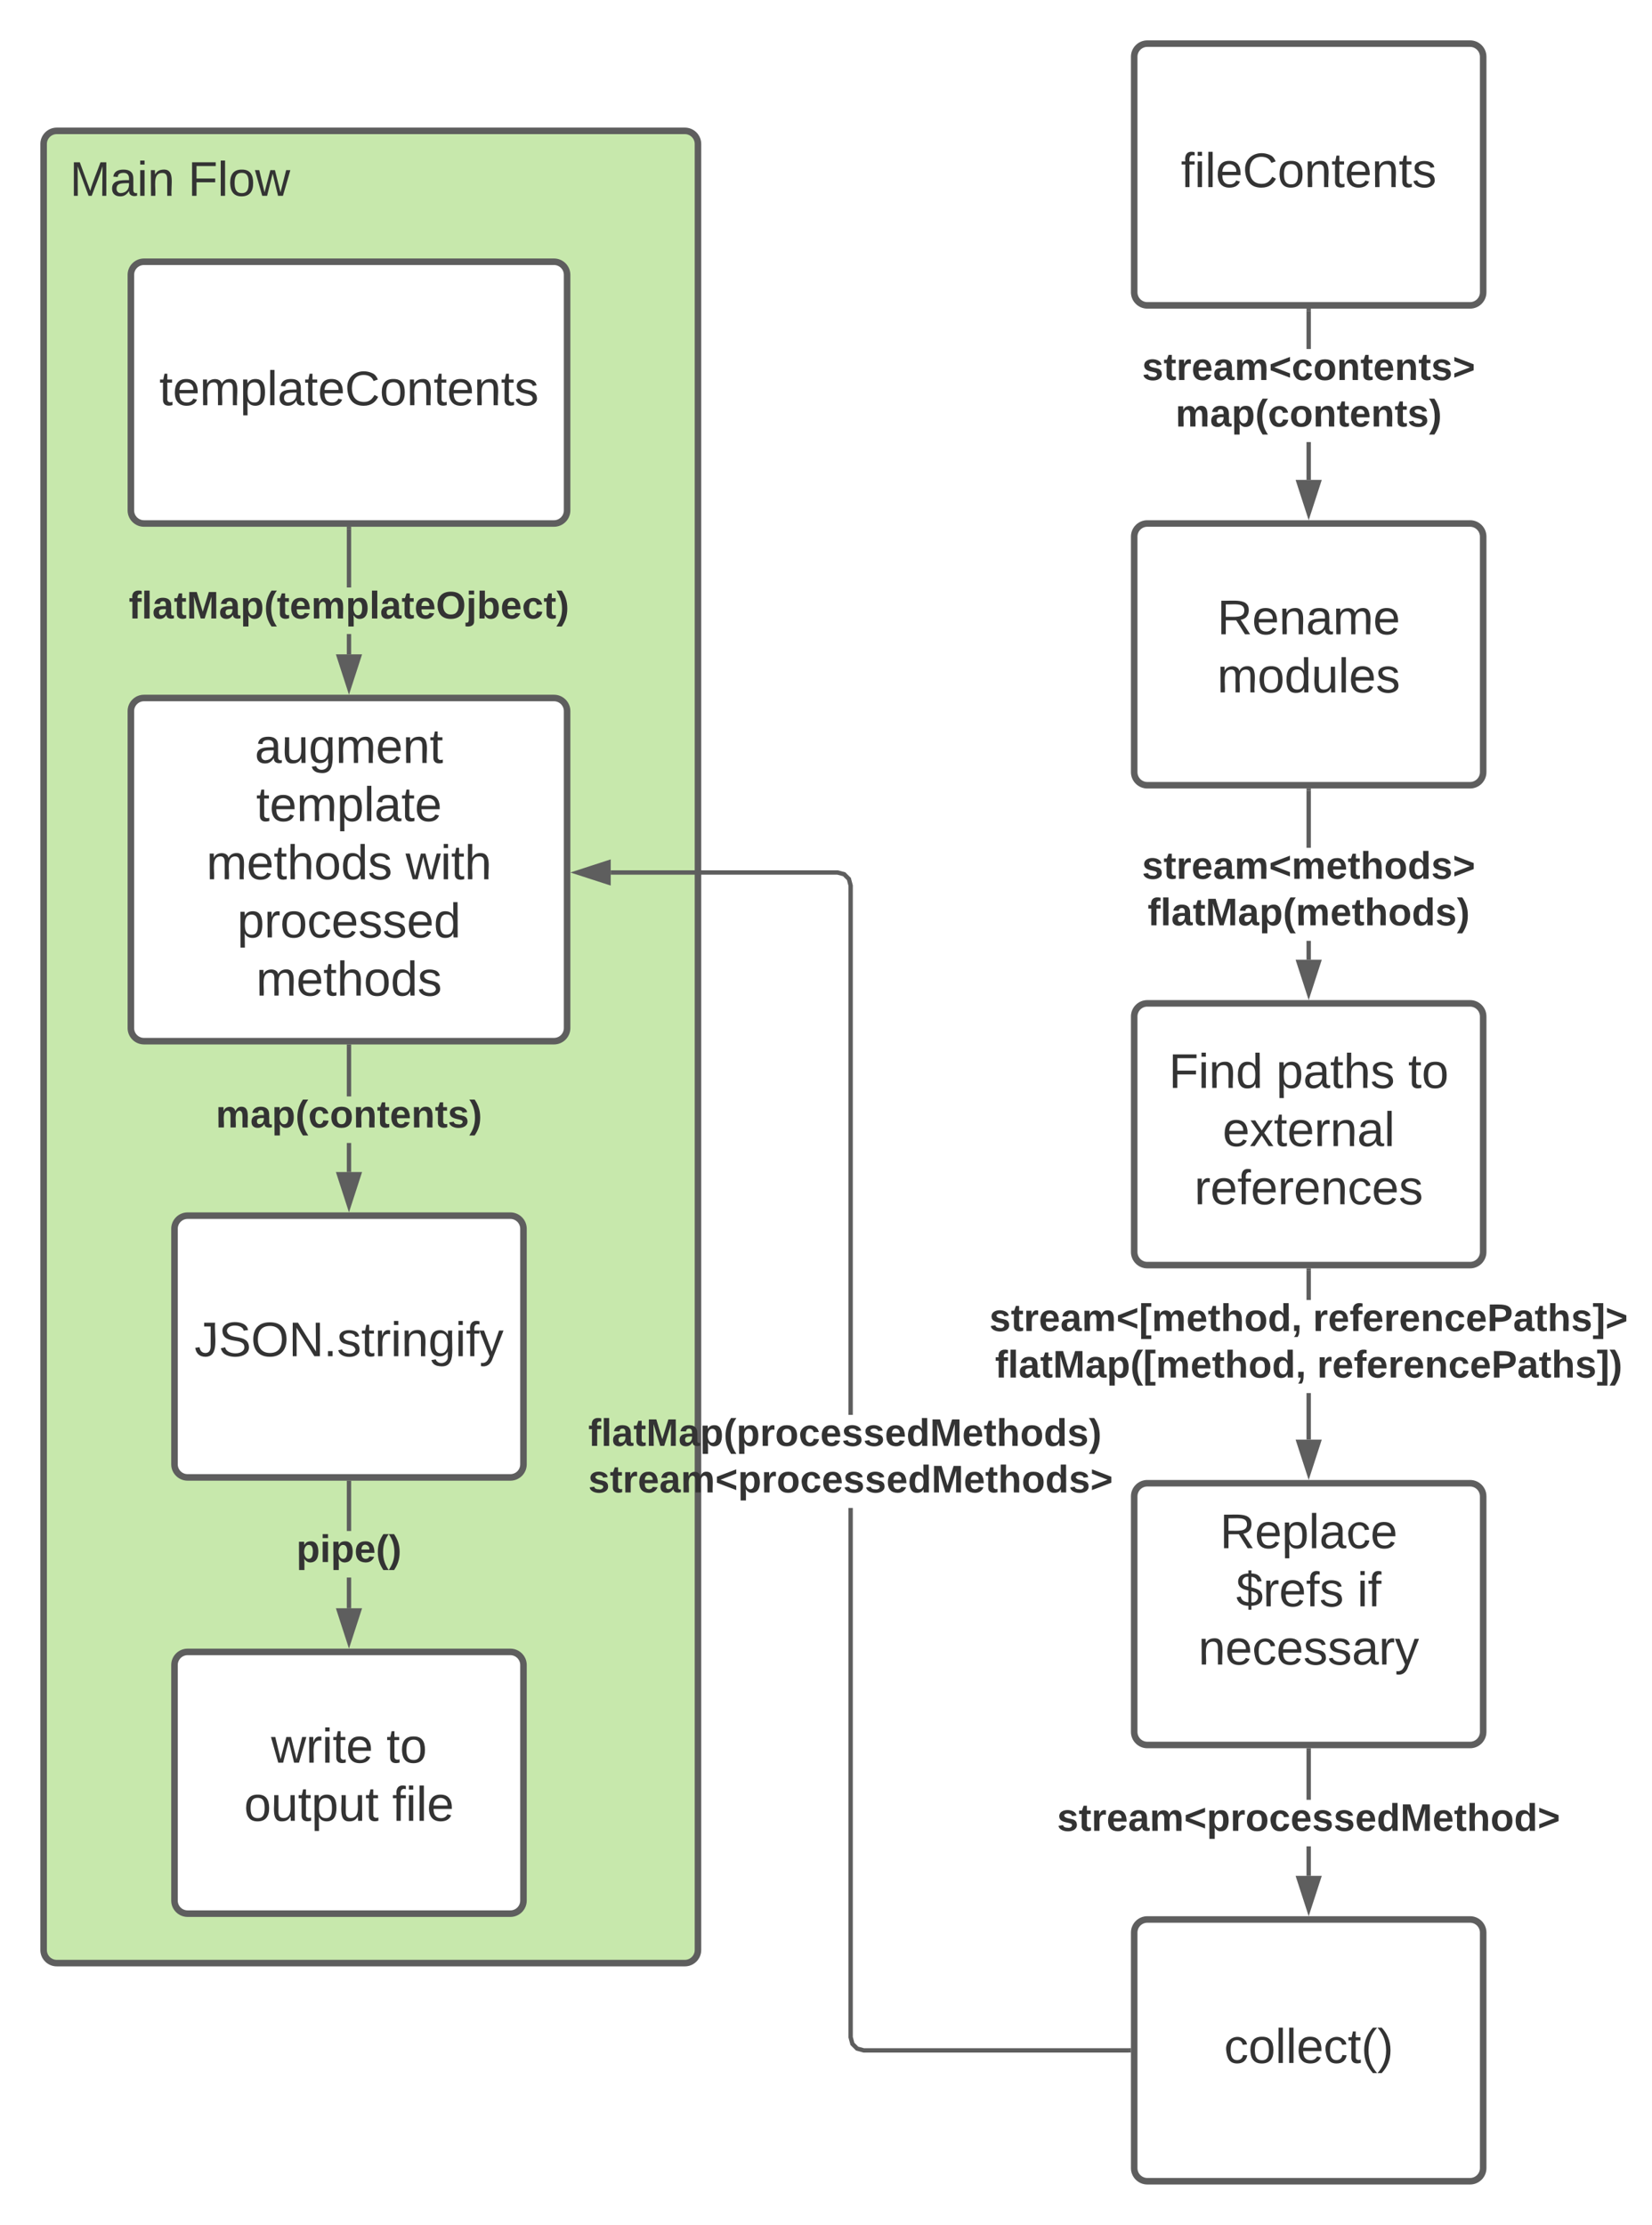 <svg xmlns="http://www.w3.org/2000/svg" xmlns:xlink="http://www.w3.org/1999/xlink" xmlns:lucid="lucid" width="757.4" height="1020"><g transform="translate(-340 -20)" lucid:page-tab-id="0_0"><path d="M0 0h1760v1360H0z" fill="#fff"/><path d="M360 86c0-3.3 2.7-6 6-6h288c3.3 0 6 2.7 6 6v828c0 3.3-2.7 6-6 6H366c-3.3 0-6-2.7-6-6z" stroke="#5e5e5e" stroke-width="3" fill="#c7e8ac"/><use xlink:href="#a" transform="matrix(1,0,0,1,372,92) translate(0 17.778)"/><use xlink:href="#b" transform="matrix(1,0,0,1,372,92) translate(54.198 17.778)"/><path d="M400 146c0-3.3 2.7-6 6-6h188c3.3 0 6 2.7 6 6v108c0 3.3-2.7 6-6 6H406c-3.3 0-6-2.7-6-6z" stroke="#5e5e5e" stroke-width="3" fill="#fff"/><use xlink:href="#c" transform="matrix(1,0,0,1,412,152) translate(1.056 53.778)"/><path d="M400 346c0-3.3 2.7-6 6-6h188c3.3 0 6 2.7 6 6v145.33c0 3.32-2.7 6-6 6H406c-3.3 0-6-2.68-6-6z" stroke="#5e5e5e" stroke-width="3" fill="#fff"/><use xlink:href="#d" transform="matrix(1,0,0,1,412,352) translate(44.821 17.778)"/><use xlink:href="#e" transform="matrix(1,0,0,1,412,352) translate(45.469 44.444)"/><use xlink:href="#f" transform="matrix(1,0,0,1,412,352) translate(22.66 71.111)"/><use xlink:href="#g" transform="matrix(1,0,0,1,412,352) translate(113.957 71.111)"/><use xlink:href="#h" transform="matrix(1,0,0,1,412,352) translate(36.796 97.778)"/><use xlink:href="#i" transform="matrix(1,0,0,1,412,352) translate(45.438 124.444)"/><path d="M420 783.33c0-3.3 2.7-6 6-6h148c3.3 0 6 2.7 6 6v108c0 3.32-2.7 6-6 6H426c-3.3 0-6-2.68-6-6z" stroke="#5e5e5e" stroke-width="3" fill="#fff"/><use xlink:href="#j" transform="matrix(1,0,0,1,432,789.333) translate(32.29 38.778)"/><use xlink:href="#k" transform="matrix(1,0,0,1,432,789.333) translate(85.191 38.778)"/><use xlink:href="#l" transform="matrix(1,0,0,1,432,789.333) translate(19.914 65.444)"/><use xlink:href="#m" transform="matrix(1,0,0,1,432,789.333) translate(87.815 65.444)"/><path d="M860 486c0-3.3 2.7-6 6-6h148c3.3 0 6 2.7 6 6v108c0 3.3-2.7 6-6 6H866c-3.3 0-6-2.7-6-6z" stroke="#5e5e5e" stroke-width="3" fill="#fff"/><use xlink:href="#n" transform="matrix(1,0,0,1,872,492) translate(3.864 26.778)"/><use xlink:href="#o" transform="matrix(1,0,0,1,872,492) translate(53.123 26.778)"/><use xlink:href="#p" transform="matrix(1,0,0,1,872,492) translate(113.617 26.778)"/><use xlink:href="#q" transform="matrix(1,0,0,1,872,492) translate(28.556 53.444)"/><use xlink:href="#r" transform="matrix(1,0,0,1,872,492) translate(15.593 80.111)"/><path d="M860 46c0-3.3 2.7-6 6-6h148c3.3 0 6 2.7 6 6v108c0 3.3-2.7 6-6 6H866c-3.3 0-6-2.7-6-6z" stroke="#5e5e5e" stroke-width="3" fill="#fff"/><use xlink:href="#s" transform="matrix(1,0,0,1,872,52) translate(9.451 53.778)"/><path d="M501 320h-2v-9.33h2zm0-30.67h-2V262.5h2z" fill="#5e5e5e"/><path d="M501 262.53h-2v-1.03h2zM500 335.26L495.36 321h9.28z" fill="#5e5e5e"/><path d="M500 338.5l-6-18.5h12zm-3.26-16.5l3.26 10.03 3.26-10.03z" fill="#5e5e5e"/><use xlink:href="#t" transform="matrix(1,0,0,1,399.037,289.333) translate(0 14.222)"/><path d="M860 266c0-3.3 2.7-6 6-6h148c3.3 0 6 2.7 6 6v108c0 3.3-2.7 6-6 6H866c-3.3 0-6-2.7-6-6z" stroke="#5e5e5e" stroke-width="3" fill="#fff"/><use xlink:href="#u" transform="matrix(1,0,0,1,872,272) translate(26.086 38.778)"/><use xlink:href="#v" transform="matrix(1,0,0,1,872,272) translate(26.086 65.444)"/><path d="M941 240h-2v-17.33h2zm0-60h-2v-17.5h2z" fill="#5e5e5e"/><path d="M941 162.53h-2v-1.03h2zM940 255.26L935.36 241h9.28z" fill="#5e5e5e"/><path d="M940 258.5l-6-18.5h12zm-3.26-16.5l3.26 10.03 3.26-10.03z" fill="#5e5e5e"/><use xlink:href="#w" transform="matrix(1,0,0,1,863.605,180) translate(0.005 14.222)"/><use xlink:href="#x" transform="matrix(1,0,0,1,863.605,180) translate(15.363 35.556)"/><path d="M941 460h-2v-8.67h2zm0-51.33h-2V382.5h2z" fill="#5e5e5e"/><path d="M941 382.53h-2v-1.03h2zM940 475.26L935.36 461h9.28z" fill="#5e5e5e"/><path d="M940 478.5l-6-18.5h12zm-3.26-16.5l3.26 10.03 3.26-10.03z" fill="#5e5e5e"/><use xlink:href="#y" transform="matrix(1,0,0,1,863.58,408.667) translate(0.005 14.222)"/><use xlink:href="#z" transform="matrix(1,0,0,1,863.58,408.667) translate(2.598 35.556)"/><path d="M860 706c0-3.3 2.7-6 6-6h148c3.3 0 6 2.7 6 6v108c0 3.3-2.7 6-6 6H866c-3.3 0-6-2.7-6-6z" stroke="#5e5e5e" stroke-width="3" fill="#fff"/><use xlink:href="#A" transform="matrix(1,0,0,1,872,712) translate(27.321 17.778)"/><use xlink:href="#B" transform="matrix(1,0,0,1,872,712) translate(34.728 44.444)"/><use xlink:href="#C" transform="matrix(1,0,0,1,872,712) translate(90.222 44.444)"/><use xlink:href="#D" transform="matrix(1,0,0,1,872,712) translate(17.414 71.111)"/><path d="M941 680h-2v-21.33h2zm0-64h-2v-13.5h2z" fill="#5e5e5e"/><path d="M941 602.53h-2v-1.03h2zM940 695.26L935.36 681h9.28z" fill="#5e5e5e"/><path d="M940 698.5l-6-18.5h12zm-3.26-16.5l3.26 10.03 3.26-10.03z" fill="#5e5e5e"/><use xlink:href="#E" transform="matrix(1,0,0,1,793.605,616) translate(0.005 14.222)"/><use xlink:href="#F" transform="matrix(1,0,0,1,793.605,616) translate(148.351 14.222)"/><use xlink:href="#G" transform="matrix(1,0,0,1,793.605,616) translate(2.598 35.556)"/><use xlink:href="#H" transform="matrix(1,0,0,1,793.605,616) translate(150.252 35.556)"/><path d="M731 953.87l.7 2.64 1.8 1.8 2.63.7H857.5v2H735.87l-3.42-.92-2.53-2.53-.92-3.42v-242.8h2zm-3.45-533.95l2.53 2.53.92 3.4v242.8h-2V426.14l-.7-2.64-1.8-1.8-2.63-.7H620v-2h104.13z" fill="#5e5e5e"/><path d="M858.5 961h-1.03v-2h1.03zM619 424.63L604.74 420l14.26-4.64z" fill="#5e5e5e"/><path d="M620 426l-18.5-6 18.5-6.02zm-12.03-6l10.03 3.25v-6.5z" fill="#5e5e5e"/><g><use xlink:href="#I" transform="matrix(1,0,0,1,609.728,668.664) translate(0 14.222)"/><use xlink:href="#J" transform="matrix(1,0,0,1,609.728,668.664) translate(0 35.556)"/></g><path d="M860 906c0-3.3 2.7-6 6-6h148c3.3 0 6 2.7 6 6v108c0 3.3-2.7 6-6 6H866c-3.3 0-6-2.7-6-6z" stroke="#5e5e5e" stroke-width="3" fill="#fff"/><g><use xlink:href="#K" transform="matrix(1,0,0,1,872,912) translate(29.235 53.778)"/></g><path d="M941 880h-2v-13.52h2zm0-34.86h-2V822.5h2z" fill="#5e5e5e"/><path d="M941 822.53h-2v-1.03h2zM940 895.26L935.36 881h9.28z" fill="#5e5e5e"/><path d="M940 898.5l-6-18.5h12zm-3.26-16.5l3.26 10.03 3.26-10.03z" fill="#5e5e5e"/><g><use xlink:href="#L" transform="matrix(1,0,0,1,824.667,845.142) translate(0 14.222)"/></g><path d="M420 583.33c0-3.3 2.7-6 6-6h148c3.3 0 6 2.7 6 6v108c0 3.32-2.7 6-6 6H426c-3.3 0-6-2.68-6-6z" stroke="#5e5e5e" stroke-width="3" fill="#fff"/><g><use xlink:href="#M" transform="matrix(1,0,0,1,432,589.333) translate(-2.864 52.444)"/></g><path d="M501 557.33h-2V544h2zm0-34.66h-2v-22.84h2z" fill="#5e5e5e"/><path d="M501 499.86h-2v-1.03h2zM500 572.6l-4.64-14.27h9.28z" fill="#5e5e5e"/><path d="M500 575.83l-6-18.5h12zm-3.26-16.5l3.26 10.03 3.26-10.03z" fill="#5e5e5e"/><g><use xlink:href="#N" transform="matrix(1,0,0,1,438.963,522.667) translate(0 14.222)"/></g><path d="M501 757.33h-2v-14.1h2zm0-35.43h-2v-22.07h2z" fill="#5e5e5e"/><path d="M501 699.86h-2v-1.03h2zM500 772.6l-4.64-14.27h9.28z" fill="#5e5e5e"/><path d="M500 775.83l-6-18.5h12zm-3.26-16.5l3.26 10.03 3.26-10.03z" fill="#5e5e5e"/><g><use xlink:href="#O" transform="matrix(1,0,0,1,475.901,721.904) translate(0 14.222)"/></g><defs><path fill="#333" d="M240 0l2-218c-23 76-54 145-80 218h-23L58-218 59 0H30v-248h44l77 211c21-75 51-140 76-211h43V0h-30" id="P"/><path fill="#333" d="M141-36C126-15 110 5 73 4 37 3 15-17 15-53c-1-64 63-63 125-63 3-35-9-54-41-54-24 1-41 7-42 31l-33-3c5-37 33-52 76-52 45 0 72 20 72 64v82c-1 20 7 32 28 27v20c-31 9-61-2-59-35zM48-53c0 20 12 33 32 33 41-3 63-29 60-74-43 2-92-5-92 41" id="Q"/><path fill="#333" d="M24-231v-30h32v30H24zM24 0v-190h32V0H24" id="R"/><path fill="#333" d="M117-194c89-4 53 116 60 194h-32v-121c0-31-8-49-39-48C34-167 62-67 57 0H25l-1-190h30c1 10-1 24 2 32 11-22 29-35 61-36" id="S"/><g id="a"><use transform="matrix(0.062,0,0,0.062,0,0)" xlink:href="#P"/><use transform="matrix(0.062,0,0,0.062,18.457,0)" xlink:href="#Q"/><use transform="matrix(0.062,0,0,0.062,30.802,0)" xlink:href="#R"/><use transform="matrix(0.062,0,0,0.062,35.679,0)" xlink:href="#S"/></g><path fill="#333" d="M63-220v92h138v28H63V0H30v-248h175v28H63" id="T"/><path fill="#333" d="M24 0v-261h32V0H24" id="U"/><path fill="#333" d="M100-194c62-1 85 37 85 99 1 63-27 99-86 99S16-35 15-95c0-66 28-99 85-99zM99-20c44 1 53-31 53-75 0-43-8-75-51-75s-53 32-53 75 10 74 51 75" id="V"/><path fill="#333" d="M206 0h-36l-40-164L89 0H53L-1-190h32L70-26l43-164h34l41 164 42-164h31" id="W"/><g id="b"><use transform="matrix(0.062,0,0,0.062,0,0)" xlink:href="#T"/><use transform="matrix(0.062,0,0,0.062,13.519,0)" xlink:href="#U"/><use transform="matrix(0.062,0,0,0.062,18.395,0)" xlink:href="#V"/><use transform="matrix(0.062,0,0,0.062,30.741,0)" xlink:href="#W"/></g><path fill="#333" d="M59-47c-2 24 18 29 38 22v24C64 9 27 4 27-40v-127H5v-23h24l9-43h21v43h35v23H59v120" id="X"/><path fill="#333" d="M100-194c63 0 86 42 84 106H49c0 40 14 67 53 68 26 1 43-12 49-29l28 8c-11 28-37 45-77 45C44 4 14-33 15-96c1-61 26-98 85-98zm52 81c6-60-76-77-97-28-3 7-6 17-6 28h103" id="Y"/><path fill="#333" d="M210-169c-67 3-38 105-44 169h-31v-121c0-29-5-50-35-48C34-165 62-65 56 0H25l-1-190h30c1 10-1 24 2 32 10-44 99-50 107 0 11-21 27-35 58-36 85-2 47 119 55 194h-31v-121c0-29-5-49-35-48" id="Z"/><path fill="#333" d="M115-194c55 1 70 41 70 98S169 2 115 4C84 4 66-9 55-30l1 105H24l-1-265h31l2 30c10-21 28-34 59-34zm-8 174c40 0 45-34 45-75s-6-73-45-74c-42 0-51 32-51 76 0 43 10 73 51 73" id="aa"/><path fill="#333" d="M212-179c-10-28-35-45-73-45-59 0-87 40-87 99 0 60 29 101 89 101 43 0 62-24 78-52l27 14C228-24 195 4 139 4 59 4 22-46 18-125c-6-104 99-153 187-111 19 9 31 26 39 46" id="ab"/><path fill="#333" d="M135-143c-3-34-86-38-87 0 15 53 115 12 119 90S17 21 10-45l28-5c4 36 97 45 98 0-10-56-113-15-118-90-4-57 82-63 122-42 12 7 21 19 24 35" id="ac"/><g id="c"><use transform="matrix(0.062,0,0,0.062,0,0)" xlink:href="#X"/><use transform="matrix(0.062,0,0,0.062,6.173,0)" xlink:href="#Y"/><use transform="matrix(0.062,0,0,0.062,18.519,0)" xlink:href="#Z"/><use transform="matrix(0.062,0,0,0.062,36.975,0)" xlink:href="#aa"/><use transform="matrix(0.062,0,0,0.062,49.321,0)" xlink:href="#U"/><use transform="matrix(0.062,0,0,0.062,54.198,0)" xlink:href="#Q"/><use transform="matrix(0.062,0,0,0.062,66.543,0)" xlink:href="#X"/><use transform="matrix(0.062,0,0,0.062,72.716,0)" xlink:href="#Y"/><use transform="matrix(0.062,0,0,0.062,85.062,0)" xlink:href="#ab"/><use transform="matrix(0.062,0,0,0.062,101.049,0)" xlink:href="#V"/><use transform="matrix(0.062,0,0,0.062,113.395,0)" xlink:href="#S"/><use transform="matrix(0.062,0,0,0.062,125.741,0)" xlink:href="#X"/><use transform="matrix(0.062,0,0,0.062,131.914,0)" xlink:href="#Y"/><use transform="matrix(0.062,0,0,0.062,144.259,0)" xlink:href="#S"/><use transform="matrix(0.062,0,0,0.062,156.605,0)" xlink:href="#X"/><use transform="matrix(0.062,0,0,0.062,162.778,0)" xlink:href="#ac"/></g><path fill="#333" d="M84 4C-5 8 30-112 23-190h32v120c0 31 7 50 39 49 72-2 45-101 50-169h31l1 190h-30c-1-10 1-25-2-33-11 22-28 36-60 37" id="ad"/><path fill="#333" d="M177-190C167-65 218 103 67 71c-23-6-38-20-44-43l32-5c15 47 100 32 89-28v-30C133-14 115 1 83 1 29 1 15-40 15-95c0-56 16-97 71-98 29-1 48 16 59 35 1-10 0-23 2-32h30zM94-22c36 0 50-32 50-73 0-42-14-75-50-75-39 0-46 34-46 75s6 73 46 73" id="ae"/><g id="d"><use transform="matrix(0.062,0,0,0.062,0,0)" xlink:href="#Q"/><use transform="matrix(0.062,0,0,0.062,12.346,0)" xlink:href="#ad"/><use transform="matrix(0.062,0,0,0.062,24.691,0)" xlink:href="#ae"/><use transform="matrix(0.062,0,0,0.062,37.037,0)" xlink:href="#Z"/><use transform="matrix(0.062,0,0,0.062,55.494,0)" xlink:href="#Y"/><use transform="matrix(0.062,0,0,0.062,67.84,0)" xlink:href="#S"/><use transform="matrix(0.062,0,0,0.062,80.185,0)" xlink:href="#X"/></g><g id="e"><use transform="matrix(0.062,0,0,0.062,0,0)" xlink:href="#X"/><use transform="matrix(0.062,0,0,0.062,6.173,0)" xlink:href="#Y"/><use transform="matrix(0.062,0,0,0.062,18.519,0)" xlink:href="#Z"/><use transform="matrix(0.062,0,0,0.062,36.975,0)" xlink:href="#aa"/><use transform="matrix(0.062,0,0,0.062,49.321,0)" xlink:href="#U"/><use transform="matrix(0.062,0,0,0.062,54.198,0)" xlink:href="#Q"/><use transform="matrix(0.062,0,0,0.062,66.543,0)" xlink:href="#X"/><use transform="matrix(0.062,0,0,0.062,72.716,0)" xlink:href="#Y"/></g><path fill="#333" d="M106-169C34-169 62-67 57 0H25v-261h32l-1 103c12-21 28-36 61-36 89 0 53 116 60 194h-32v-121c2-32-8-49-39-48" id="af"/><path fill="#333" d="M85-194c31 0 48 13 60 33l-1-100h32l1 261h-30c-2-10 0-23-3-31C134-8 116 4 85 4 32 4 16-35 15-94c0-66 23-100 70-100zm9 24c-40 0-46 34-46 75 0 40 6 74 45 74 42 0 51-32 51-76 0-42-9-74-50-73" id="ag"/><g id="f"><use transform="matrix(0.062,0,0,0.062,0,0)" xlink:href="#Z"/><use transform="matrix(0.062,0,0,0.062,18.457,0)" xlink:href="#Y"/><use transform="matrix(0.062,0,0,0.062,30.802,0)" xlink:href="#X"/><use transform="matrix(0.062,0,0,0.062,36.975,0)" xlink:href="#af"/><use transform="matrix(0.062,0,0,0.062,49.321,0)" xlink:href="#V"/><use transform="matrix(0.062,0,0,0.062,61.667,0)" xlink:href="#ag"/><use transform="matrix(0.062,0,0,0.062,74.012,0)" xlink:href="#ac"/></g><g id="g"><use transform="matrix(0.062,0,0,0.062,0,0)" xlink:href="#W"/><use transform="matrix(0.062,0,0,0.062,15.988,0)" xlink:href="#R"/><use transform="matrix(0.062,0,0,0.062,20.864,0)" xlink:href="#X"/><use transform="matrix(0.062,0,0,0.062,27.037,0)" xlink:href="#af"/></g><path fill="#333" d="M114-163C36-179 61-72 57 0H25l-1-190h30c1 12-1 29 2 39 6-27 23-49 58-41v29" id="ah"/><path fill="#333" d="M96-169c-40 0-48 33-48 73s9 75 48 75c24 0 41-14 43-38l32 2c-6 37-31 61-74 61-59 0-76-41-82-99-10-93 101-131 147-64 4 7 5 14 7 22l-32 3c-4-21-16-35-41-35" id="ai"/><g id="h"><use transform="matrix(0.062,0,0,0.062,0,0)" xlink:href="#aa"/><use transform="matrix(0.062,0,0,0.062,12.346,0)" xlink:href="#ah"/><use transform="matrix(0.062,0,0,0.062,19.691,0)" xlink:href="#V"/><use transform="matrix(0.062,0,0,0.062,32.037,0)" xlink:href="#ai"/><use transform="matrix(0.062,0,0,0.062,43.148,0)" xlink:href="#Y"/><use transform="matrix(0.062,0,0,0.062,55.494,0)" xlink:href="#ac"/><use transform="matrix(0.062,0,0,0.062,66.605,0)" xlink:href="#ac"/><use transform="matrix(0.062,0,0,0.062,77.716,0)" xlink:href="#Y"/><use transform="matrix(0.062,0,0,0.062,90.062,0)" xlink:href="#ag"/></g><g id="i"><use transform="matrix(0.062,0,0,0.062,0,0)" xlink:href="#Z"/><use transform="matrix(0.062,0,0,0.062,18.457,0)" xlink:href="#Y"/><use transform="matrix(0.062,0,0,0.062,30.802,0)" xlink:href="#X"/><use transform="matrix(0.062,0,0,0.062,36.975,0)" xlink:href="#af"/><use transform="matrix(0.062,0,0,0.062,49.321,0)" xlink:href="#V"/><use transform="matrix(0.062,0,0,0.062,61.667,0)" xlink:href="#ag"/><use transform="matrix(0.062,0,0,0.062,74.012,0)" xlink:href="#ac"/></g><g id="j"><use transform="matrix(0.062,0,0,0.062,0,0)" xlink:href="#W"/><use transform="matrix(0.062,0,0,0.062,15.988,0)" xlink:href="#ah"/><use transform="matrix(0.062,0,0,0.062,23.333,0)" xlink:href="#R"/><use transform="matrix(0.062,0,0,0.062,28.21,0)" xlink:href="#X"/><use transform="matrix(0.062,0,0,0.062,34.383,0)" xlink:href="#Y"/></g><g id="k"><use transform="matrix(0.062,0,0,0.062,0,0)" xlink:href="#X"/><use transform="matrix(0.062,0,0,0.062,6.173,0)" xlink:href="#V"/></g><g id="l"><use transform="matrix(0.062,0,0,0.062,0,0)" xlink:href="#V"/><use transform="matrix(0.062,0,0,0.062,12.346,0)" xlink:href="#ad"/><use transform="matrix(0.062,0,0,0.062,24.691,0)" xlink:href="#X"/><use transform="matrix(0.062,0,0,0.062,30.864,0)" xlink:href="#aa"/><use transform="matrix(0.062,0,0,0.062,43.21,0)" xlink:href="#ad"/><use transform="matrix(0.062,0,0,0.062,55.556,0)" xlink:href="#X"/></g><path fill="#333" d="M101-234c-31-9-42 10-38 44h38v23H63V0H32v-167H5v-23h27c-7-52 17-82 69-68v24" id="aj"/><g id="m"><use transform="matrix(0.062,0,0,0.062,0,0)" xlink:href="#aj"/><use transform="matrix(0.062,0,0,0.062,6.173,0)" xlink:href="#R"/><use transform="matrix(0.062,0,0,0.062,11.049,0)" xlink:href="#U"/><use transform="matrix(0.062,0,0,0.062,15.926,0)" xlink:href="#Y"/></g><g id="n"><use transform="matrix(0.062,0,0,0.062,0,0)" xlink:href="#T"/><use transform="matrix(0.062,0,0,0.062,13.519,0)" xlink:href="#R"/><use transform="matrix(0.062,0,0,0.062,18.395,0)" xlink:href="#S"/><use transform="matrix(0.062,0,0,0.062,30.741,0)" xlink:href="#ag"/></g><g id="o"><use transform="matrix(0.062,0,0,0.062,0,0)" xlink:href="#aa"/><use transform="matrix(0.062,0,0,0.062,12.346,0)" xlink:href="#Q"/><use transform="matrix(0.062,0,0,0.062,24.691,0)" xlink:href="#X"/><use transform="matrix(0.062,0,0,0.062,30.864,0)" xlink:href="#af"/><use transform="matrix(0.062,0,0,0.062,43.21,0)" xlink:href="#ac"/></g><g id="p"><use transform="matrix(0.062,0,0,0.062,0,0)" xlink:href="#X"/><use transform="matrix(0.062,0,0,0.062,6.173,0)" xlink:href="#V"/></g><path fill="#333" d="M141 0L90-78 38 0H4l68-98-65-92h35l48 74 47-74h35l-64 92 68 98h-35" id="ak"/><g id="q"><use transform="matrix(0.062,0,0,0.062,0,0)" xlink:href="#Y"/><use transform="matrix(0.062,0,0,0.062,12.346,0)" xlink:href="#ak"/><use transform="matrix(0.062,0,0,0.062,23.457,0)" xlink:href="#X"/><use transform="matrix(0.062,0,0,0.062,29.63,0)" xlink:href="#Y"/><use transform="matrix(0.062,0,0,0.062,41.975,0)" xlink:href="#ah"/><use transform="matrix(0.062,0,0,0.062,49.321,0)" xlink:href="#S"/><use transform="matrix(0.062,0,0,0.062,61.667,0)" xlink:href="#Q"/><use transform="matrix(0.062,0,0,0.062,74.012,0)" xlink:href="#U"/></g><g id="r"><use transform="matrix(0.062,0,0,0.062,0,0)" xlink:href="#ah"/><use transform="matrix(0.062,0,0,0.062,7.346,0)" xlink:href="#Y"/><use transform="matrix(0.062,0,0,0.062,19.691,0)" xlink:href="#aj"/><use transform="matrix(0.062,0,0,0.062,25.864,0)" xlink:href="#Y"/><use transform="matrix(0.062,0,0,0.062,38.21,0)" xlink:href="#ah"/><use transform="matrix(0.062,0,0,0.062,45.556,0)" xlink:href="#Y"/><use transform="matrix(0.062,0,0,0.062,57.901,0)" xlink:href="#S"/><use transform="matrix(0.062,0,0,0.062,70.247,0)" xlink:href="#ai"/><use transform="matrix(0.062,0,0,0.062,81.358,0)" xlink:href="#Y"/><use transform="matrix(0.062,0,0,0.062,93.704,0)" xlink:href="#ac"/></g><g id="s"><use transform="matrix(0.062,0,0,0.062,0,0)" xlink:href="#aj"/><use transform="matrix(0.062,0,0,0.062,6.173,0)" xlink:href="#R"/><use transform="matrix(0.062,0,0,0.062,11.049,0)" xlink:href="#U"/><use transform="matrix(0.062,0,0,0.062,15.926,0)" xlink:href="#Y"/><use transform="matrix(0.062,0,0,0.062,28.272,0)" xlink:href="#ab"/><use transform="matrix(0.062,0,0,0.062,44.259,0)" xlink:href="#V"/><use transform="matrix(0.062,0,0,0.062,56.605,0)" xlink:href="#S"/><use transform="matrix(0.062,0,0,0.062,68.951,0)" xlink:href="#X"/><use transform="matrix(0.062,0,0,0.062,75.123,0)" xlink:href="#Y"/><use transform="matrix(0.062,0,0,0.062,87.469,0)" xlink:href="#S"/><use transform="matrix(0.062,0,0,0.062,99.815,0)" xlink:href="#X"/><use transform="matrix(0.062,0,0,0.062,105.988,0)" xlink:href="#ac"/></g><path fill="#333" d="M121-226c-27-7-43 5-38 36h38v33H83V0H34v-157H6v-33h28c-9-59 32-81 87-68v32" id="al"/><path fill="#333" d="M25 0v-261h50V0H25" id="am"/><path fill="#333" d="M133-34C117-15 103 5 69 4 32 3 11-16 11-54c-1-60 55-63 116-61 1-26-3-47-28-47-18 1-26 9-28 27l-52-2c7-38 36-58 82-57s74 22 75 68l1 82c-1 14 12 18 25 15v27c-30 8-71 5-69-32zm-48 3c29 0 43-24 42-57-32 0-66-3-65 30 0 17 8 27 23 27" id="an"/><path fill="#333" d="M115-3C79 11 28 4 28-45v-112H4v-33h27l15-45h31v45h36v33H77v99c-1 23 16 31 38 25v30" id="ao"/><path fill="#333" d="M230 0l2-204L168 0h-37L68-204 70 0H24v-248h70l56 185 57-185h69V0h-46" id="ap"/><path fill="#333" d="M135-194c53 0 70 44 70 98 0 56-19 98-73 100-31 1-45-17-59-34 3 33 2 69 2 105H25l-1-265h48c2 10 0 23 3 31 11-24 29-35 60-35zM114-30c33 0 39-31 40-66 0-38-9-64-40-64-56 0-55 130 0 130" id="aq"/><path fill="#333" d="M67-93c0 74 22 123 53 168H70C40 30 18-18 18-93s22-123 52-168h50c-32 44-53 94-53 168" id="ar"/><path fill="#333" d="M185-48c-13 30-37 53-82 52C43 2 14-33 14-96s30-98 90-98c62 0 83 45 84 108H66c0 31 8 55 39 56 18 0 30-7 34-22zm-45-69c5-46-57-63-70-21-2 6-4 13-4 21h74" id="as"/><path fill="#333" d="M220-157c-53 9-28 100-34 157h-49v-107c1-27-5-49-29-50C55-147 81-57 75 0H25l-1-190h47c2 12-1 28 3 38 10-53 101-56 108 0 13-22 24-43 59-42 82 1 51 116 57 194h-49v-107c-1-25-5-48-29-50" id="at"/><path fill="#333" d="M140-251c80 0 125 45 125 126S219 4 139 4C58 4 15-44 15-125s44-126 125-126zm-1 214c52 0 73-35 73-88 0-50-21-86-72-86-52 0-73 35-73 86s22 88 72 88" id="au"/><path fill="#333" d="M25-224v-37h50v37H25zM75 22c2 45-34 59-81 51V38c22 5 31-5 31-27v-201h50V22" id="av"/><path fill="#333" d="M135-194c52 0 70 43 70 98 0 56-19 99-73 100-30 1-46-15-58-35L72 0H24l1-261h50v104c11-23 29-37 60-37zM114-30c31 0 40-27 40-66 0-37-7-63-39-63s-41 28-41 65c0 36 8 64 40 64" id="aw"/><path fill="#333" d="M190-63c-7 42-38 67-86 67-59 0-84-38-90-98-12-110 154-137 174-36l-49 2c-2-19-15-32-35-32-30 0-35 28-38 64-6 74 65 87 74 30" id="ax"/><path fill="#333" d="M102-93c0 74-22 123-52 168H0C30 29 54-18 53-93c0-74-22-123-53-168h50c30 45 52 94 52 168" id="ay"/><g id="t"><use transform="matrix(0.049,0,0,0.049,0,0)" xlink:href="#al"/><use transform="matrix(0.049,0,0,0.049,5.877,0)" xlink:href="#am"/><use transform="matrix(0.049,0,0,0.049,10.815,0)" xlink:href="#an"/><use transform="matrix(0.049,0,0,0.049,20.691,0)" xlink:href="#ao"/><use transform="matrix(0.049,0,0,0.049,26.568,0)" xlink:href="#ap"/><use transform="matrix(0.049,0,0,0.049,41.333,0)" xlink:href="#an"/><use transform="matrix(0.049,0,0,0.049,51.21,0)" xlink:href="#aq"/><use transform="matrix(0.049,0,0,0.049,62.025,0)" xlink:href="#ar"/><use transform="matrix(0.049,0,0,0.049,67.901,0)" xlink:href="#ao"/><use transform="matrix(0.049,0,0,0.049,73.778,0)" xlink:href="#as"/><use transform="matrix(0.049,0,0,0.049,83.654,0)" xlink:href="#at"/><use transform="matrix(0.049,0,0,0.049,99.457,0)" xlink:href="#aq"/><use transform="matrix(0.049,0,0,0.049,110.272,0)" xlink:href="#am"/><use transform="matrix(0.049,0,0,0.049,115.21,0)" xlink:href="#an"/><use transform="matrix(0.049,0,0,0.049,125.086,0)" xlink:href="#ao"/><use transform="matrix(0.049,0,0,0.049,130.963,0)" xlink:href="#as"/><use transform="matrix(0.049,0,0,0.049,140.84,0)" xlink:href="#au"/><use transform="matrix(0.049,0,0,0.049,154.667,0)" xlink:href="#av"/><use transform="matrix(0.049,0,0,0.049,159.605,0)" xlink:href="#aw"/><use transform="matrix(0.049,0,0,0.049,170.42,0)" xlink:href="#as"/><use transform="matrix(0.049,0,0,0.049,180.296,0)" xlink:href="#ax"/><use transform="matrix(0.049,0,0,0.049,190.173,0)" xlink:href="#ao"/><use transform="matrix(0.049,0,0,0.049,196.049,0)" xlink:href="#ay"/></g><path fill="#333" d="M233-177c-1 41-23 64-60 70L243 0h-38l-65-103H63V0H30v-248c88 3 205-21 203 71zM63-129c60-2 137 13 137-47 0-61-80-42-137-45v92" id="az"/><g id="u"><use transform="matrix(0.062,0,0,0.062,0,0)" xlink:href="#az"/><use transform="matrix(0.062,0,0,0.062,15.988,0)" xlink:href="#Y"/><use transform="matrix(0.062,0,0,0.062,28.333,0)" xlink:href="#S"/><use transform="matrix(0.062,0,0,0.062,40.679,0)" xlink:href="#Q"/><use transform="matrix(0.062,0,0,0.062,53.025,0)" xlink:href="#Z"/><use transform="matrix(0.062,0,0,0.062,71.481,0)" xlink:href="#Y"/></g><g id="v"><use transform="matrix(0.062,0,0,0.062,0,0)" xlink:href="#Z"/><use transform="matrix(0.062,0,0,0.062,18.457,0)" xlink:href="#V"/><use transform="matrix(0.062,0,0,0.062,30.802,0)" xlink:href="#ag"/><use transform="matrix(0.062,0,0,0.062,43.148,0)" xlink:href="#ad"/><use transform="matrix(0.062,0,0,0.062,55.494,0)" xlink:href="#U"/><use transform="matrix(0.062,0,0,0.062,60.37,0)" xlink:href="#Y"/><use transform="matrix(0.062,0,0,0.062,72.716,0)" xlink:href="#ac"/></g><path fill="#333" d="M137-138c1-29-70-34-71-4 15 46 118 7 119 86 1 83-164 76-172 9l43-7c4 19 20 25 44 25 33 8 57-30 24-41C81-84 22-81 20-136c-2-80 154-74 161-7" id="aA"/><path fill="#333" d="M135-150c-39-12-60 13-60 57V0H25l-1-190h47c2 13-1 29 3 40 6-28 27-53 61-41v41" id="aB"/><path fill="#333" d="M15-91v-56l181-69v40L49-119l147 57v40" id="aC"/><path fill="#333" d="M110-194c64 0 96 36 96 99 0 64-35 99-97 99-61 0-95-36-95-99 0-62 34-99 96-99zm-1 164c35 0 45-28 45-65 0-40-10-65-43-65-34 0-45 26-45 65 0 36 10 65 43 65" id="aD"/><path fill="#333" d="M135-194c87-1 58 113 63 194h-50c-7-57 23-157-34-157-59 0-34 97-39 157H25l-1-190h47c2 12-1 28 3 38 12-26 28-41 61-42" id="aE"/><path fill="#333" d="M15-22v-40l146-57-146-57v-40l181 69v56" id="aF"/><g id="w"><use transform="matrix(0.049,0,0,0.049,0,0)" xlink:href="#aA"/><use transform="matrix(0.049,0,0,0.049,9.877,0)" xlink:href="#ao"/><use transform="matrix(0.049,0,0,0.049,15.753,0)" xlink:href="#aB"/><use transform="matrix(0.049,0,0,0.049,22.667,0)" xlink:href="#as"/><use transform="matrix(0.049,0,0,0.049,32.543,0)" xlink:href="#an"/><use transform="matrix(0.049,0,0,0.049,42.42,0)" xlink:href="#at"/><use transform="matrix(0.049,0,0,0.049,58.222,0)" xlink:href="#aC"/><use transform="matrix(0.049,0,0,0.049,68.593,0)" xlink:href="#ax"/><use transform="matrix(0.049,0,0,0.049,78.469,0)" xlink:href="#aD"/><use transform="matrix(0.049,0,0,0.049,89.284,0)" xlink:href="#aE"/><use transform="matrix(0.049,0,0,0.049,100.099,0)" xlink:href="#ao"/><use transform="matrix(0.049,0,0,0.049,105.975,0)" xlink:href="#as"/><use transform="matrix(0.049,0,0,0.049,115.852,0)" xlink:href="#aE"/><use transform="matrix(0.049,0,0,0.049,126.667,0)" xlink:href="#ao"/><use transform="matrix(0.049,0,0,0.049,132.543,0)" xlink:href="#aA"/><use transform="matrix(0.049,0,0,0.049,142.42,0)" xlink:href="#aF"/></g><g id="x"><use transform="matrix(0.049,0,0,0.049,0,0)" xlink:href="#at"/><use transform="matrix(0.049,0,0,0.049,15.802,0)" xlink:href="#an"/><use transform="matrix(0.049,0,0,0.049,25.679,0)" xlink:href="#aq"/><use transform="matrix(0.049,0,0,0.049,36.494,0)" xlink:href="#ar"/><use transform="matrix(0.049,0,0,0.049,42.37,0)" xlink:href="#ax"/><use transform="matrix(0.049,0,0,0.049,52.247,0)" xlink:href="#aD"/><use transform="matrix(0.049,0,0,0.049,63.062,0)" xlink:href="#aE"/><use transform="matrix(0.049,0,0,0.049,73.877,0)" xlink:href="#ao"/><use transform="matrix(0.049,0,0,0.049,79.753,0)" xlink:href="#as"/><use transform="matrix(0.049,0,0,0.049,89.63,0)" xlink:href="#aE"/><use transform="matrix(0.049,0,0,0.049,100.444,0)" xlink:href="#ao"/><use transform="matrix(0.049,0,0,0.049,106.321,0)" xlink:href="#aA"/><use transform="matrix(0.049,0,0,0.049,116.198,0)" xlink:href="#ay"/></g><path fill="#333" d="M114-157C55-157 80-60 75 0H25v-261h50l-1 109c12-26 28-41 61-42 86-1 58 113 63 194h-50c-7-57 23-157-34-157" id="aG"/><path fill="#333" d="M88-194c31-1 46 15 58 34l-1-101h50l1 261h-48c-2-10 0-23-3-31C134-8 116 4 84 4 32 4 16-41 15-95c0-56 19-97 73-99zm17 164c33 0 40-30 41-66 1-37-9-64-41-64s-38 30-39 65c0 43 13 65 39 65" id="aH"/><g id="y"><use transform="matrix(0.049,0,0,0.049,0,0)" xlink:href="#aA"/><use transform="matrix(0.049,0,0,0.049,9.877,0)" xlink:href="#ao"/><use transform="matrix(0.049,0,0,0.049,15.753,0)" xlink:href="#aB"/><use transform="matrix(0.049,0,0,0.049,22.667,0)" xlink:href="#as"/><use transform="matrix(0.049,0,0,0.049,32.543,0)" xlink:href="#an"/><use transform="matrix(0.049,0,0,0.049,42.42,0)" xlink:href="#at"/><use transform="matrix(0.049,0,0,0.049,58.222,0)" xlink:href="#aC"/><use transform="matrix(0.049,0,0,0.049,68.593,0)" xlink:href="#at"/><use transform="matrix(0.049,0,0,0.049,84.395,0)" xlink:href="#as"/><use transform="matrix(0.049,0,0,0.049,94.272,0)" xlink:href="#ao"/><use transform="matrix(0.049,0,0,0.049,100.148,0)" xlink:href="#aG"/><use transform="matrix(0.049,0,0,0.049,110.963,0)" xlink:href="#aD"/><use transform="matrix(0.049,0,0,0.049,121.778,0)" xlink:href="#aH"/><use transform="matrix(0.049,0,0,0.049,132.593,0)" xlink:href="#aA"/><use transform="matrix(0.049,0,0,0.049,142.469,0)" xlink:href="#aF"/></g><g id="z"><use transform="matrix(0.049,0,0,0.049,0,0)" xlink:href="#al"/><use transform="matrix(0.049,0,0,0.049,5.877,0)" xlink:href="#am"/><use transform="matrix(0.049,0,0,0.049,10.815,0)" xlink:href="#an"/><use transform="matrix(0.049,0,0,0.049,20.691,0)" xlink:href="#ao"/><use transform="matrix(0.049,0,0,0.049,26.568,0)" xlink:href="#ap"/><use transform="matrix(0.049,0,0,0.049,41.333,0)" xlink:href="#an"/><use transform="matrix(0.049,0,0,0.049,51.21,0)" xlink:href="#aq"/><use transform="matrix(0.049,0,0,0.049,62.025,0)" xlink:href="#ar"/><use transform="matrix(0.049,0,0,0.049,67.901,0)" xlink:href="#at"/><use transform="matrix(0.049,0,0,0.049,83.704,0)" xlink:href="#as"/><use transform="matrix(0.049,0,0,0.049,93.58,0)" xlink:href="#ao"/><use transform="matrix(0.049,0,0,0.049,99.457,0)" xlink:href="#aG"/><use transform="matrix(0.049,0,0,0.049,110.272,0)" xlink:href="#aD"/><use transform="matrix(0.049,0,0,0.049,121.086,0)" xlink:href="#aH"/><use transform="matrix(0.049,0,0,0.049,131.901,0)" xlink:href="#aA"/><use transform="matrix(0.049,0,0,0.049,141.778,0)" xlink:href="#ay"/></g><g id="A"><use transform="matrix(0.062,0,0,0.062,0,0)" xlink:href="#az"/><use transform="matrix(0.062,0,0,0.062,15.988,0)" xlink:href="#Y"/><use transform="matrix(0.062,0,0,0.062,28.333,0)" xlink:href="#aa"/><use transform="matrix(0.062,0,0,0.062,40.679,0)" xlink:href="#U"/><use transform="matrix(0.062,0,0,0.062,45.556,0)" xlink:href="#Q"/><use transform="matrix(0.062,0,0,0.062,57.901,0)" xlink:href="#ai"/><use transform="matrix(0.062,0,0,0.062,69.012,0)" xlink:href="#Y"/></g><path fill="#333" d="M194-70c0 46-34 64-81 66v29H91V-4C42-5 12-27 4-67l30-6c5 28 25 41 57 43v-87c-38-9-76-20-76-67 1-42 33-58 76-59v-23h22v23c45 0 67 20 76 56l-31 6c-5-23-18-35-45-37v78c41 10 81 20 81 70zm-81 41c51 7 71-66 19-77-6-2-12-4-19-6v83zM91-219c-47-6-63 57-18 69 6 2 12 3 18 5v-74" id="aI"/><g id="B"><use transform="matrix(0.062,0,0,0.062,0,0)" xlink:href="#aI"/><use transform="matrix(0.062,0,0,0.062,12.346,0)" xlink:href="#ah"/><use transform="matrix(0.062,0,0,0.062,19.691,0)" xlink:href="#Y"/><use transform="matrix(0.062,0,0,0.062,32.037,0)" xlink:href="#aj"/><use transform="matrix(0.062,0,0,0.062,38.21,0)" xlink:href="#ac"/></g><g id="C"><use transform="matrix(0.062,0,0,0.062,0,0)" xlink:href="#R"/><use transform="matrix(0.062,0,0,0.062,4.877,0)" xlink:href="#aj"/></g><path fill="#333" d="M179-190L93 31C79 59 56 82 12 73V49c39 6 53-20 64-50L1-190h34L92-34l54-156h33" id="aJ"/><g id="D"><use transform="matrix(0.062,0,0,0.062,0,0)" xlink:href="#S"/><use transform="matrix(0.062,0,0,0.062,12.346,0)" xlink:href="#Y"/><use transform="matrix(0.062,0,0,0.062,24.691,0)" xlink:href="#ai"/><use transform="matrix(0.062,0,0,0.062,35.802,0)" xlink:href="#Y"/><use transform="matrix(0.062,0,0,0.062,48.148,0)" xlink:href="#ac"/><use transform="matrix(0.062,0,0,0.062,59.259,0)" xlink:href="#ac"/><use transform="matrix(0.062,0,0,0.062,70.37,0)" xlink:href="#Q"/><use transform="matrix(0.062,0,0,0.062,82.716,0)" xlink:href="#ah"/><use transform="matrix(0.062,0,0,0.062,90.062,0)" xlink:href="#aJ"/></g><path fill="#333" d="M20 75v-336h95v34H67V41h48v34H20" id="aK"/><path fill="#333" d="M76-54c-1 42 2 86-19 110H24C36 42 46 24 48 0H25v-54h51" id="aL"/><g id="E"><use transform="matrix(0.049,0,0,0.049,0,0)" xlink:href="#aA"/><use transform="matrix(0.049,0,0,0.049,9.877,0)" xlink:href="#ao"/><use transform="matrix(0.049,0,0,0.049,15.753,0)" xlink:href="#aB"/><use transform="matrix(0.049,0,0,0.049,22.667,0)" xlink:href="#as"/><use transform="matrix(0.049,0,0,0.049,32.543,0)" xlink:href="#an"/><use transform="matrix(0.049,0,0,0.049,42.42,0)" xlink:href="#at"/><use transform="matrix(0.049,0,0,0.049,58.222,0)" xlink:href="#aC"/><use transform="matrix(0.049,0,0,0.049,68.593,0)" xlink:href="#aK"/><use transform="matrix(0.049,0,0,0.049,74.469,0)" xlink:href="#at"/><use transform="matrix(0.049,0,0,0.049,90.272,0)" xlink:href="#as"/><use transform="matrix(0.049,0,0,0.049,100.148,0)" xlink:href="#ao"/><use transform="matrix(0.049,0,0,0.049,106.025,0)" xlink:href="#aG"/><use transform="matrix(0.049,0,0,0.049,116.84,0)" xlink:href="#aD"/><use transform="matrix(0.049,0,0,0.049,127.654,0)" xlink:href="#aH"/><use transform="matrix(0.049,0,0,0.049,138.469,0)" xlink:href="#aL"/></g><path fill="#333" d="M24-248c93 1 206-16 204 79-1 75-69 88-152 82V0H24v-248zm52 121c47 0 100 7 100-41 0-47-54-39-100-39v80" id="aM"/><path fill="#333" d="M4 75V41h49v-268H4v-34h96V75H4" id="aN"/><g id="F"><use transform="matrix(0.049,0,0,0.049,0,0)" xlink:href="#aB"/><use transform="matrix(0.049,0,0,0.049,6.914,0)" xlink:href="#as"/><use transform="matrix(0.049,0,0,0.049,16.79,0)" xlink:href="#al"/><use transform="matrix(0.049,0,0,0.049,22.667,0)" xlink:href="#as"/><use transform="matrix(0.049,0,0,0.049,32.543,0)" xlink:href="#aB"/><use transform="matrix(0.049,0,0,0.049,39.457,0)" xlink:href="#as"/><use transform="matrix(0.049,0,0,0.049,49.333,0)" xlink:href="#aE"/><use transform="matrix(0.049,0,0,0.049,60.148,0)" xlink:href="#ax"/><use transform="matrix(0.049,0,0,0.049,70.025,0)" xlink:href="#as"/><use transform="matrix(0.049,0,0,0.049,79.901,0)" xlink:href="#aM"/><use transform="matrix(0.049,0,0,0.049,91.753,0)" xlink:href="#an"/><use transform="matrix(0.049,0,0,0.049,101.63,0)" xlink:href="#ao"/><use transform="matrix(0.049,0,0,0.049,107.506,0)" xlink:href="#aG"/><use transform="matrix(0.049,0,0,0.049,118.321,0)" xlink:href="#aA"/><use transform="matrix(0.049,0,0,0.049,128.198,0)" xlink:href="#aN"/><use transform="matrix(0.049,0,0,0.049,134.074,0)" xlink:href="#aF"/></g><g id="G"><use transform="matrix(0.049,0,0,0.049,0,0)" xlink:href="#al"/><use transform="matrix(0.049,0,0,0.049,5.877,0)" xlink:href="#am"/><use transform="matrix(0.049,0,0,0.049,10.815,0)" xlink:href="#an"/><use transform="matrix(0.049,0,0,0.049,20.691,0)" xlink:href="#ao"/><use transform="matrix(0.049,0,0,0.049,26.568,0)" xlink:href="#ap"/><use transform="matrix(0.049,0,0,0.049,41.333,0)" xlink:href="#an"/><use transform="matrix(0.049,0,0,0.049,51.21,0)" xlink:href="#aq"/><use transform="matrix(0.049,0,0,0.049,62.025,0)" xlink:href="#ar"/><use transform="matrix(0.049,0,0,0.049,67.901,0)" xlink:href="#aK"/><use transform="matrix(0.049,0,0,0.049,73.778,0)" xlink:href="#at"/><use transform="matrix(0.049,0,0,0.049,89.58,0)" xlink:href="#as"/><use transform="matrix(0.049,0,0,0.049,99.457,0)" xlink:href="#ao"/><use transform="matrix(0.049,0,0,0.049,105.333,0)" xlink:href="#aG"/><use transform="matrix(0.049,0,0,0.049,116.148,0)" xlink:href="#aD"/><use transform="matrix(0.049,0,0,0.049,126.963,0)" xlink:href="#aH"/><use transform="matrix(0.049,0,0,0.049,137.778,0)" xlink:href="#aL"/></g><g id="H"><use transform="matrix(0.049,0,0,0.049,0,0)" xlink:href="#aB"/><use transform="matrix(0.049,0,0,0.049,6.914,0)" xlink:href="#as"/><use transform="matrix(0.049,0,0,0.049,16.79,0)" xlink:href="#al"/><use transform="matrix(0.049,0,0,0.049,22.667,0)" xlink:href="#as"/><use transform="matrix(0.049,0,0,0.049,32.543,0)" xlink:href="#aB"/><use transform="matrix(0.049,0,0,0.049,39.457,0)" xlink:href="#as"/><use transform="matrix(0.049,0,0,0.049,49.333,0)" xlink:href="#aE"/><use transform="matrix(0.049,0,0,0.049,60.148,0)" xlink:href="#ax"/><use transform="matrix(0.049,0,0,0.049,70.025,0)" xlink:href="#as"/><use transform="matrix(0.049,0,0,0.049,79.901,0)" xlink:href="#aM"/><use transform="matrix(0.049,0,0,0.049,91.753,0)" xlink:href="#an"/><use transform="matrix(0.049,0,0,0.049,101.63,0)" xlink:href="#ao"/><use transform="matrix(0.049,0,0,0.049,107.506,0)" xlink:href="#aG"/><use transform="matrix(0.049,0,0,0.049,118.321,0)" xlink:href="#aA"/><use transform="matrix(0.049,0,0,0.049,128.198,0)" xlink:href="#aN"/><use transform="matrix(0.049,0,0,0.049,134.074,0)" xlink:href="#ay"/></g><g id="I"><use transform="matrix(0.049,0,0,0.049,0,0)" xlink:href="#al"/><use transform="matrix(0.049,0,0,0.049,5.877,0)" xlink:href="#am"/><use transform="matrix(0.049,0,0,0.049,10.815,0)" xlink:href="#an"/><use transform="matrix(0.049,0,0,0.049,20.691,0)" xlink:href="#ao"/><use transform="matrix(0.049,0,0,0.049,26.568,0)" xlink:href="#ap"/><use transform="matrix(0.049,0,0,0.049,41.333,0)" xlink:href="#an"/><use transform="matrix(0.049,0,0,0.049,51.21,0)" xlink:href="#aq"/><use transform="matrix(0.049,0,0,0.049,62.025,0)" xlink:href="#ar"/><use transform="matrix(0.049,0,0,0.049,67.901,0)" xlink:href="#aq"/><use transform="matrix(0.049,0,0,0.049,78.716,0)" xlink:href="#aB"/><use transform="matrix(0.049,0,0,0.049,85.63,0)" xlink:href="#aD"/><use transform="matrix(0.049,0,0,0.049,96.444,0)" xlink:href="#ax"/><use transform="matrix(0.049,0,0,0.049,106.321,0)" xlink:href="#as"/><use transform="matrix(0.049,0,0,0.049,116.198,0)" xlink:href="#aA"/><use transform="matrix(0.049,0,0,0.049,126.074,0)" xlink:href="#aA"/><use transform="matrix(0.049,0,0,0.049,135.951,0)" xlink:href="#as"/><use transform="matrix(0.049,0,0,0.049,145.827,0)" xlink:href="#aH"/><use transform="matrix(0.049,0,0,0.049,156.642,0)" xlink:href="#ap"/><use transform="matrix(0.049,0,0,0.049,171.407,0)" xlink:href="#as"/><use transform="matrix(0.049,0,0,0.049,181.284,0)" xlink:href="#ao"/><use transform="matrix(0.049,0,0,0.049,187.16,0)" xlink:href="#aG"/><use transform="matrix(0.049,0,0,0.049,197.975,0)" xlink:href="#aD"/><use transform="matrix(0.049,0,0,0.049,208.79,0)" xlink:href="#aH"/><use transform="matrix(0.049,0,0,0.049,219.605,0)" xlink:href="#aA"/><use transform="matrix(0.049,0,0,0.049,229.481,0)" xlink:href="#ay"/></g><g id="J"><use transform="matrix(0.049,0,0,0.049,0,0)" xlink:href="#aA"/><use transform="matrix(0.049,0,0,0.049,9.877,0)" xlink:href="#ao"/><use transform="matrix(0.049,0,0,0.049,15.753,0)" xlink:href="#aB"/><use transform="matrix(0.049,0,0,0.049,22.667,0)" xlink:href="#as"/><use transform="matrix(0.049,0,0,0.049,32.543,0)" xlink:href="#an"/><use transform="matrix(0.049,0,0,0.049,42.42,0)" xlink:href="#at"/><use transform="matrix(0.049,0,0,0.049,58.222,0)" xlink:href="#aC"/><use transform="matrix(0.049,0,0,0.049,68.593,0)" xlink:href="#aq"/><use transform="matrix(0.049,0,0,0.049,79.407,0)" xlink:href="#aB"/><use transform="matrix(0.049,0,0,0.049,86.321,0)" xlink:href="#aD"/><use transform="matrix(0.049,0,0,0.049,97.136,0)" xlink:href="#ax"/><use transform="matrix(0.049,0,0,0.049,107.012,0)" xlink:href="#as"/><use transform="matrix(0.049,0,0,0.049,116.889,0)" xlink:href="#aA"/><use transform="matrix(0.049,0,0,0.049,126.765,0)" xlink:href="#aA"/><use transform="matrix(0.049,0,0,0.049,136.642,0)" xlink:href="#as"/><use transform="matrix(0.049,0,0,0.049,146.519,0)" xlink:href="#aH"/><use transform="matrix(0.049,0,0,0.049,157.333,0)" xlink:href="#ap"/><use transform="matrix(0.049,0,0,0.049,172.099,0)" xlink:href="#as"/><use transform="matrix(0.049,0,0,0.049,181.975,0)" xlink:href="#ao"/><use transform="matrix(0.049,0,0,0.049,187.852,0)" xlink:href="#aG"/><use transform="matrix(0.049,0,0,0.049,198.667,0)" xlink:href="#aD"/><use transform="matrix(0.049,0,0,0.049,209.481,0)" xlink:href="#aH"/><use transform="matrix(0.049,0,0,0.049,220.296,0)" xlink:href="#aA"/><use transform="matrix(0.049,0,0,0.049,230.173,0)" xlink:href="#aF"/></g><path fill="#333" d="M87 75C49 33 22-17 22-94c0-76 28-126 65-167h31c-38 41-64 92-64 168S80 34 118 75H87" id="aO"/><path fill="#333" d="M33-261c38 41 65 92 65 168S71 34 33 75H2C39 34 66-17 66-93S39-220 2-261h31" id="aP"/><g id="K"><use transform="matrix(0.062,0,0,0.062,0,0)" xlink:href="#ai"/><use transform="matrix(0.062,0,0,0.062,11.111,0)" xlink:href="#V"/><use transform="matrix(0.062,0,0,0.062,23.457,0)" xlink:href="#U"/><use transform="matrix(0.062,0,0,0.062,28.333,0)" xlink:href="#U"/><use transform="matrix(0.062,0,0,0.062,33.21,0)" xlink:href="#Y"/><use transform="matrix(0.062,0,0,0.062,45.556,0)" xlink:href="#ai"/><use transform="matrix(0.062,0,0,0.062,56.667,0)" xlink:href="#X"/><use transform="matrix(0.062,0,0,0.062,62.84,0)" xlink:href="#aO"/><use transform="matrix(0.062,0,0,0.062,70.185,0)" xlink:href="#aP"/></g><g id="L"><use transform="matrix(0.049,0,0,0.049,0,0)" xlink:href="#aA"/><use transform="matrix(0.049,0,0,0.049,9.877,0)" xlink:href="#ao"/><use transform="matrix(0.049,0,0,0.049,15.753,0)" xlink:href="#aB"/><use transform="matrix(0.049,0,0,0.049,22.667,0)" xlink:href="#as"/><use transform="matrix(0.049,0,0,0.049,32.543,0)" xlink:href="#an"/><use transform="matrix(0.049,0,0,0.049,42.42,0)" xlink:href="#at"/><use transform="matrix(0.049,0,0,0.049,58.222,0)" xlink:href="#aC"/><use transform="matrix(0.049,0,0,0.049,68.593,0)" xlink:href="#aq"/><use transform="matrix(0.049,0,0,0.049,79.407,0)" xlink:href="#aB"/><use transform="matrix(0.049,0,0,0.049,86.321,0)" xlink:href="#aD"/><use transform="matrix(0.049,0,0,0.049,97.136,0)" xlink:href="#ax"/><use transform="matrix(0.049,0,0,0.049,107.012,0)" xlink:href="#as"/><use transform="matrix(0.049,0,0,0.049,116.889,0)" xlink:href="#aA"/><use transform="matrix(0.049,0,0,0.049,126.765,0)" xlink:href="#aA"/><use transform="matrix(0.049,0,0,0.049,136.642,0)" xlink:href="#as"/><use transform="matrix(0.049,0,0,0.049,146.519,0)" xlink:href="#aH"/><use transform="matrix(0.049,0,0,0.049,157.333,0)" xlink:href="#ap"/><use transform="matrix(0.049,0,0,0.049,172.099,0)" xlink:href="#as"/><use transform="matrix(0.049,0,0,0.049,181.975,0)" xlink:href="#ao"/><use transform="matrix(0.049,0,0,0.049,187.852,0)" xlink:href="#aG"/><use transform="matrix(0.049,0,0,0.049,198.667,0)" xlink:href="#aD"/><use transform="matrix(0.049,0,0,0.049,209.481,0)" xlink:href="#aH"/><use transform="matrix(0.049,0,0,0.049,220.296,0)" xlink:href="#aF"/></g><path fill="#333" d="M153-248C145-148 188 4 80 4 36 3 13-21 6-62l32-5c4 25 16 42 43 43 27 0 39-20 39-49v-147H72v-28h81" id="aQ"/><path fill="#333" d="M185-189c-5-48-123-54-124 2 14 75 158 14 163 119 3 78-121 87-175 55-17-10-28-26-33-46l33-7c5 56 141 63 141-1 0-78-155-14-162-118-5-82 145-84 179-34 5 7 8 16 11 25" id="aR"/><path fill="#333" d="M140-251c81 0 123 46 123 126C263-46 219 4 140 4 59 4 17-45 17-125s42-126 123-126zm0 227c63 0 89-41 89-101s-29-99-89-99c-61 0-89 39-89 99S79-25 140-24" id="aS"/><path fill="#333" d="M190 0L58-211 59 0H30v-248h39L202-35l-2-213h31V0h-41" id="aT"/><path fill="#333" d="M33 0v-38h34V0H33" id="aU"/><g id="M"><use transform="matrix(0.062,0,0,0.062,0,0)" xlink:href="#aQ"/><use transform="matrix(0.062,0,0,0.062,11.111,0)" xlink:href="#aR"/><use transform="matrix(0.062,0,0,0.062,25.926,0)" xlink:href="#aS"/><use transform="matrix(0.062,0,0,0.062,43.21,0)" xlink:href="#aT"/><use transform="matrix(0.062,0,0,0.062,59.198,0)" xlink:href="#aU"/><use transform="matrix(0.062,0,0,0.062,65.37,0)" xlink:href="#ac"/><use transform="matrix(0.062,0,0,0.062,76.481,0)" xlink:href="#X"/><use transform="matrix(0.062,0,0,0.062,82.654,0)" xlink:href="#ah"/><use transform="matrix(0.062,0,0,0.062,90,0)" xlink:href="#R"/><use transform="matrix(0.062,0,0,0.062,94.877,0)" xlink:href="#S"/><use transform="matrix(0.062,0,0,0.062,107.222,0)" xlink:href="#ae"/><use transform="matrix(0.062,0,0,0.062,119.568,0)" xlink:href="#R"/><use transform="matrix(0.062,0,0,0.062,124.444,0)" xlink:href="#aj"/><use transform="matrix(0.062,0,0,0.062,130.617,0)" xlink:href="#aJ"/></g><g id="N"><use transform="matrix(0.049,0,0,0.049,0,0)" xlink:href="#at"/><use transform="matrix(0.049,0,0,0.049,15.802,0)" xlink:href="#an"/><use transform="matrix(0.049,0,0,0.049,25.679,0)" xlink:href="#aq"/><use transform="matrix(0.049,0,0,0.049,36.494,0)" xlink:href="#ar"/><use transform="matrix(0.049,0,0,0.049,42.37,0)" xlink:href="#ax"/><use transform="matrix(0.049,0,0,0.049,52.247,0)" xlink:href="#aD"/><use transform="matrix(0.049,0,0,0.049,63.062,0)" xlink:href="#aE"/><use transform="matrix(0.049,0,0,0.049,73.877,0)" xlink:href="#ao"/><use transform="matrix(0.049,0,0,0.049,79.753,0)" xlink:href="#as"/><use transform="matrix(0.049,0,0,0.049,89.63,0)" xlink:href="#aE"/><use transform="matrix(0.049,0,0,0.049,100.444,0)" xlink:href="#ao"/><use transform="matrix(0.049,0,0,0.049,106.321,0)" xlink:href="#aA"/><use transform="matrix(0.049,0,0,0.049,116.198,0)" xlink:href="#ay"/></g><path fill="#333" d="M25-224v-37h50v37H25zM25 0v-190h50V0H25" id="aV"/><g id="O"><use transform="matrix(0.049,0,0,0.049,0,0)" xlink:href="#aq"/><use transform="matrix(0.049,0,0,0.049,10.815,0)" xlink:href="#aV"/><use transform="matrix(0.049,0,0,0.049,15.753,0)" xlink:href="#aq"/><use transform="matrix(0.049,0,0,0.049,26.568,0)" xlink:href="#as"/><use transform="matrix(0.049,0,0,0.049,36.444,0)" xlink:href="#ar"/><use transform="matrix(0.049,0,0,0.049,42.321,0)" xlink:href="#ay"/></g></defs></g></svg>
